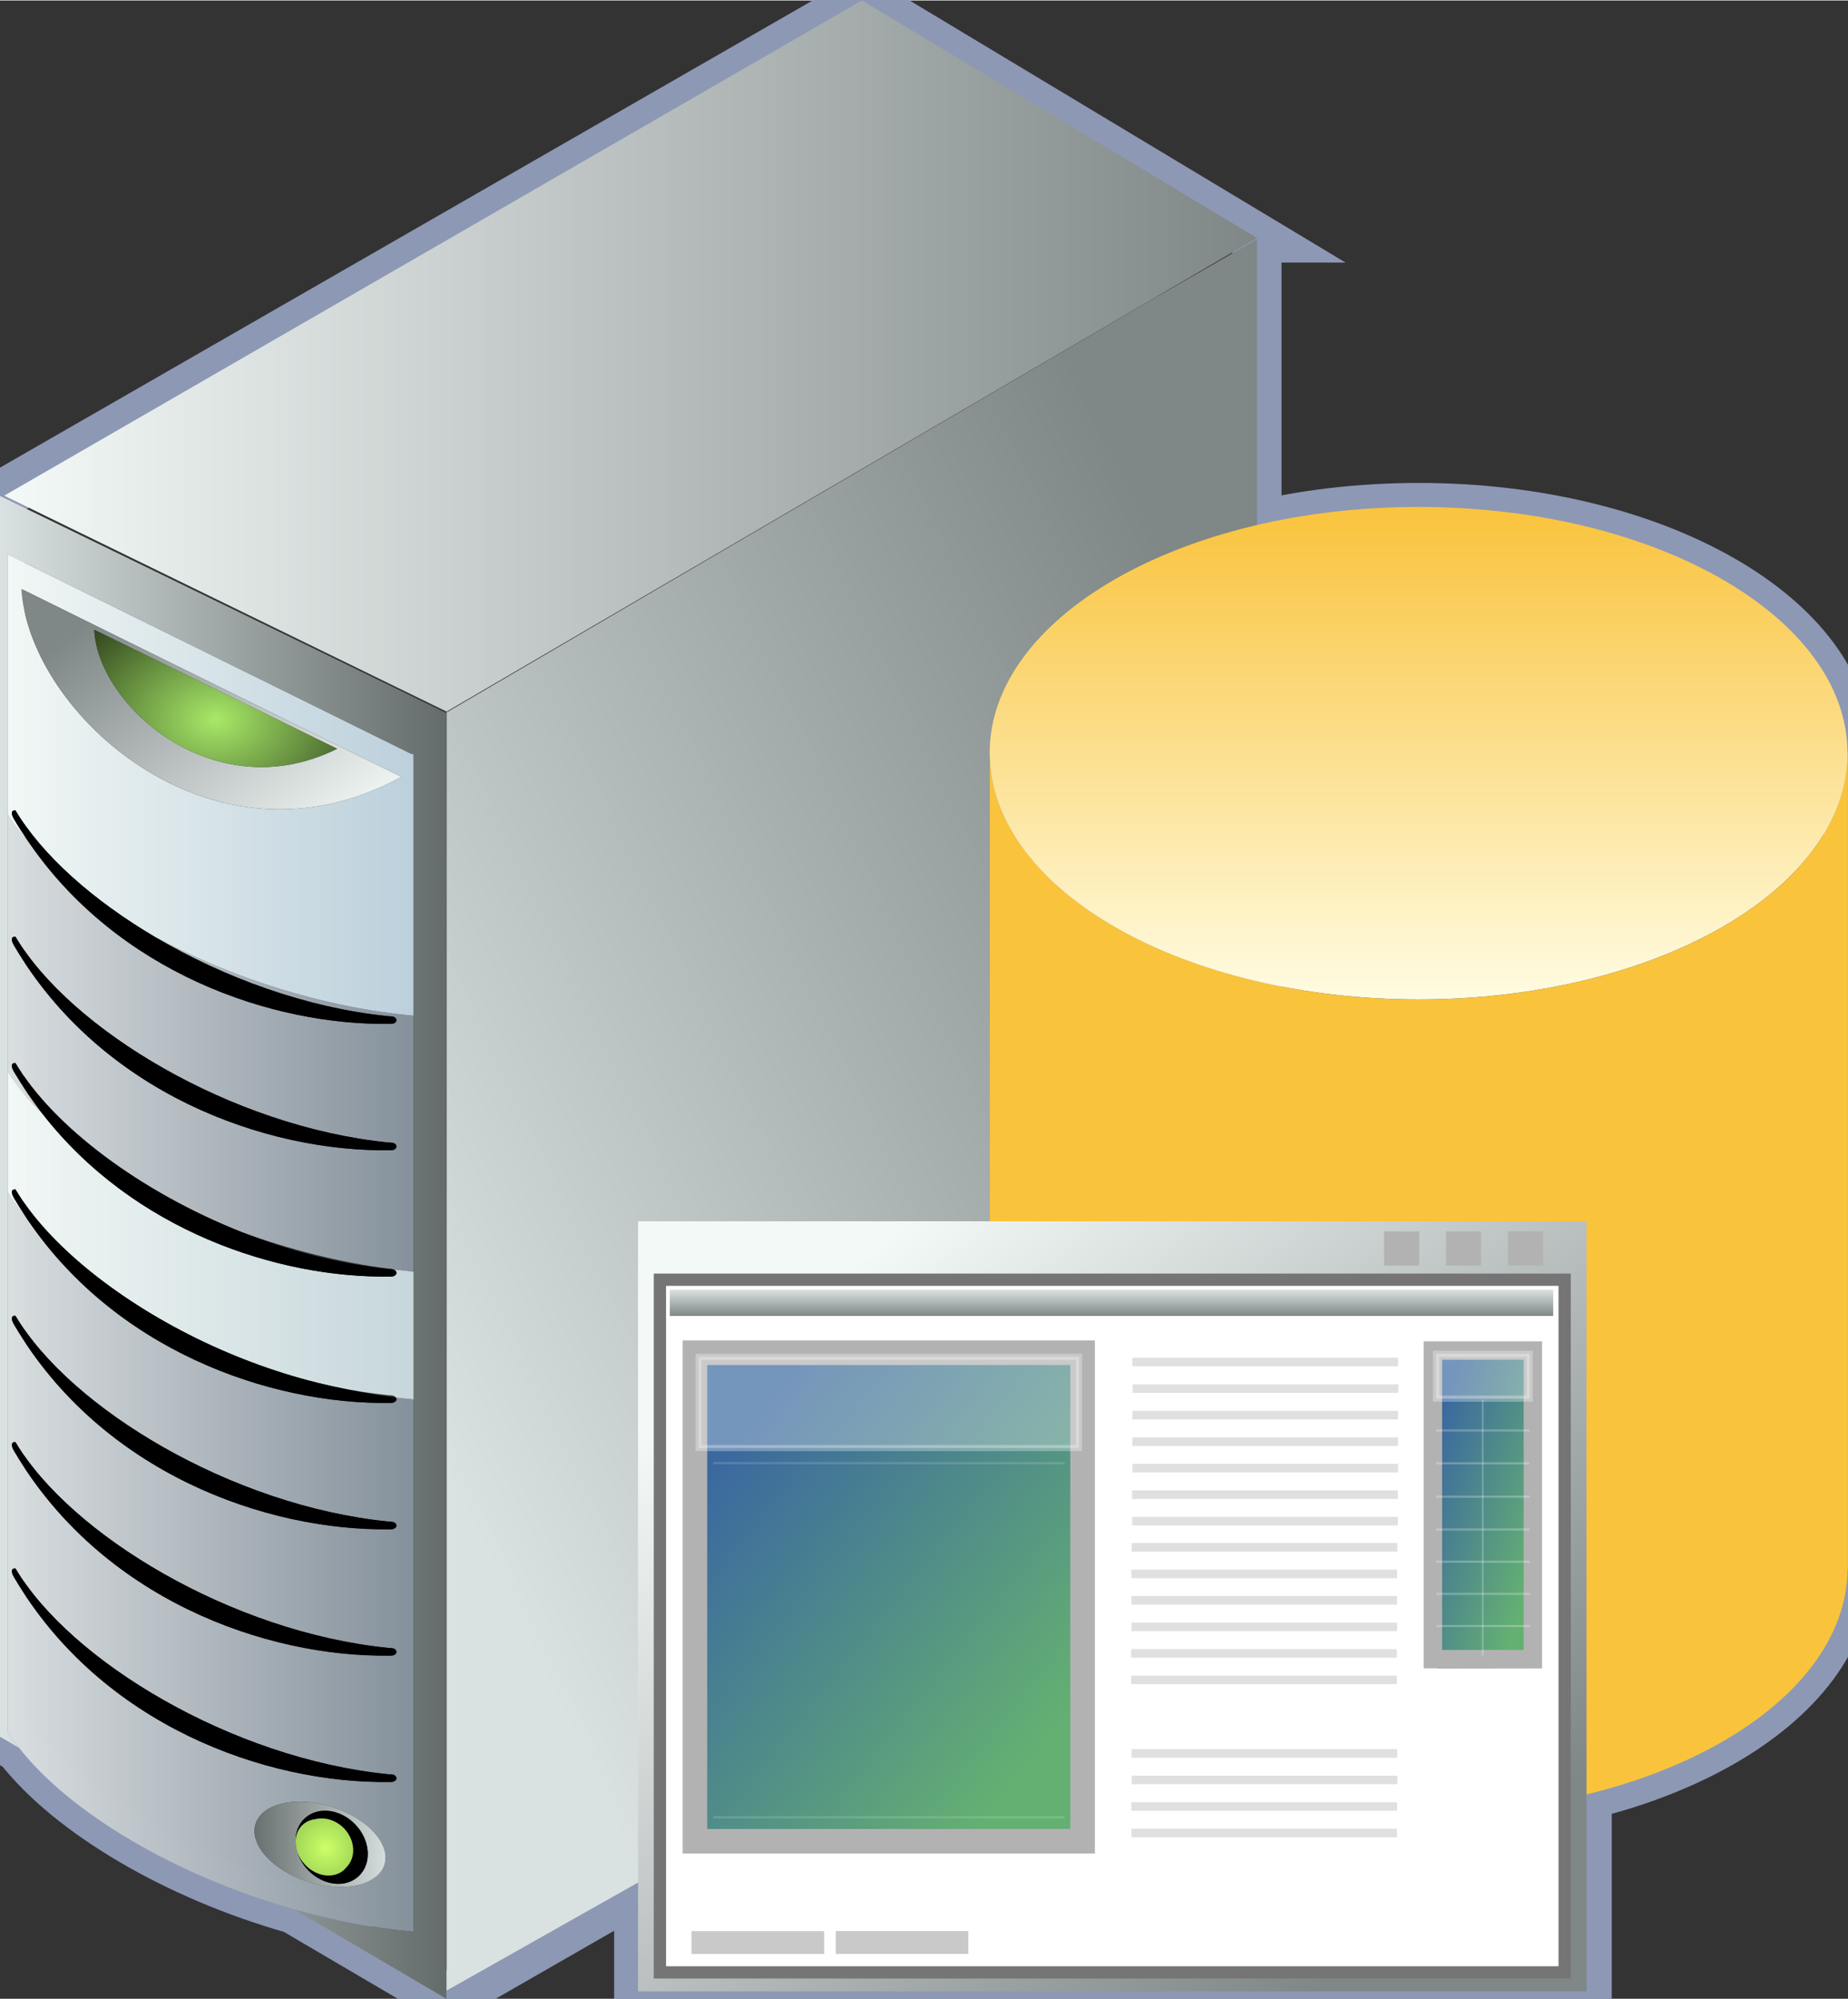 <svg xmlns="http://www.w3.org/2000/svg" xmlns:xlink="http://www.w3.org/1999/xlink" version="1.1" width="0.783" height="0.847" viewBox="0 0 56.405 60.986">
  <rect x="0" y="0" width="56.405" height="60.986" fill="#333333" stroke="none"/>
  <title><![CDATA[Application Store]]></title>
  <g transform=" scale(1) ">
    <path xmlns="http://www.w3.org/2000/svg" d="  M38.366,7.249 L26.308,0 L0,15.122 L0,52.988 L0.583,53.33 C2.146,55.329 5.387,57.236 8.963,58.25 L13.623,60.986 L38.365,46.775 L38.365,43.978 L38.365,43.942 L37.828,43.688 L38.365,43.378 L38.365,41.104 L38.365,41.068 L37.828,40.814 L38.365,40.504 L38.365,38.229 L38.365,38.194 L37.866,37.958 L38.365,37.672 L38.365,7.285 L38.365,7.249 L38.366,7.249 Z" style="stroke-width: 1.5; stroke: #8d98b5; stroke-dasharray: none; stroke-linecap: butt; stroke-linejoin: miter; fill: none; "/>
    <path xmlns="http://www.w3.org/2000/svg" d="  M56.404,22.983 C56.398,18.837 50.53,15.474 43.302,15.474 C36.073,15.474 30.211,18.838 30.211,22.988 C30.211,23.032 30.212,23.085 30.214,23.129 L30.217,47.822 C30.217,47.832 30.215,47.84 30.215,47.85 C30.215,47.859 30.217,47.868 30.217,47.878 L30.217,47.9 C30.264,52.026 36.107,55.364 43.308,55.364 C50.509,55.364 56.351,52.026 56.396,47.9 L56.405,47.9 L56.405,22.982 L56.395,22.982" style="stroke-width: 1.5; stroke: #8d98b5; stroke-dasharray: none; stroke-linecap: butt; stroke-linejoin: miter; fill: none; "/>
    <path xmlns="http://www.w3.org/2000/svg" d="  M19.495,60.773 L48.444,60.773 L48.444,37.272 L19.495,37.272 L19.495,60.773 Z" style="stroke-width: 1.5; stroke: #8d98b5; stroke-dasharray: none; stroke-linecap: butt; stroke-linejoin: miter; fill: none; "/>
    <path xmlns="http://www.w3.org/2000/svg" d="  M23.316,46.877 L38.366,38.194 L37.867,37.958 L23.316,46.264 L23.316,46.877 Z" style="fill-rule: evenodd; fill: #3f3f3f; "/>
    <path xmlns="http://www.w3.org/2000/svg" d="  M23.316,49.751 L38.366,41.068 L37.828,40.814 L23.316,49.138 L23.316,49.751 Z" style="fill-rule: evenodd; fill: #3f3f3f; "/>
    <path xmlns="http://www.w3.org/2000/svg" d="  M23.316,52.624 L38.366,43.942 L37.828,43.688 L23.316,52.012 L23.316,52.624 Z" style="fill-rule: evenodd; fill: #3f3f3f; "/>
    <defs xmlns="http://www.w3.org/2000/svg" xmlns:xlink="http://www.w3.org/1999/xlink">
      <linearGradient id="grad262">
        <stop offset="0%" stop-color="#646c6b" stop-opacity="1"/>
        <stop offset="100%" stop-color="#dae1e1" stop-opacity="1"/>
      </linearGradient>
      <linearGradient xlink:href="#grad262" id="grad263" x1="0" y1="0" x2="0" y2="1" gradientTransform="rotate(90 .5 .5)" gradientUnits="objectBoundingBox">
  </linearGradient>
    </defs>
    <path xmlns="http://www.w3.org/2000/svg" d="  M13.623,21.746 L0,15.122 L0,52.988 L0.583,53.33 C0.457,53.169 0.341,53.007 0.237,52.846 L0.237,36.372 L0.237,32.697 L0.237,24.835 L0.237,16.908 L12.55,22.995 C12.55,22.995 12.598,23 12.621,23.003 L12.621,30.985 L12.621,38.792 L12.621,42.696 L12.621,58.94 C11.399,58.831 10.162,58.591 8.963,58.25 L13.623,60.986 L13.623,21.746 Z" style="fill-rule: evenodd; fill: url(#grad263); "/>
    <defs xmlns="http://www.w3.org/2000/svg" xmlns:xlink="http://www.w3.org/1999/xlink">
      <linearGradient id="grad264">
        <stop offset="0%" stop-color="#85919c" stop-opacity="0.988"/>
        <stop offset="100%" stop-color="#dadfe1" stop-opacity="0.988"/>
      </linearGradient>
      <linearGradient xlink:href="#grad264" id="grad265" x1="0" y1="0" x2="0" y2="1" gradientTransform="rotate(90 .5 .5)" gradientUnits="objectBoundingBox">
  </linearGradient>
    </defs>
    <path xmlns="http://www.w3.org/2000/svg" d="  M12.101,42.69 C12.101,42.75 12.029,42.801 11.935,42.801 C11.928,42.801 11.911,42.802 11.911,42.802 C8.236,42.856 3.439,41.186 0.731,37.042 C0.548,36.818 0.38,36.594 0.238,36.371 L0.238,52.845 C0.342,53.007 0.458,53.169 0.584,53.33 C2.147,55.328 5.388,57.236 8.964,58.249 C10.162,58.59 11.4,58.831 12.622,58.94 L12.622,42.696 C12.443,42.68 12.264,42.66 12.082,42.638 C12.094,42.654 12.101,42.671 12.101,42.69 Z M11.734,56.896 C11.534,57.526 10.493,57.759 9.407,57.415 C8.32,57.071 7.603,56.28 7.801,55.649 C8.002,55.019 9.043,54.786 10.13,55.13 C11.215,55.474 11.934,56.264 11.734,56.896 Z M11.935,54.37 C11.928,54.37 11.911,54.37 11.911,54.37 C8.099,54.428 3.081,52.628 0.436,48.137 C0.246,47.82 0.472,47.85 0.472,47.85 C2.147,50.681 7.082,53.654 11.845,54.133 C11.865,54.135 11.934,54.139 11.943,54.139 C12.037,54.139 12.101,54.197 12.101,54.257 C12.101,54.318 12.029,54.37 11.935,54.37 Z M11.935,50.513 C11.928,50.513 11.911,50.513 11.911,50.513 C8.099,50.571 3.081,48.772 0.436,44.282 C0.246,43.964 0.472,43.993 0.472,43.993 C2.147,46.824 7.082,49.798 11.845,50.276 C11.865,50.279 11.934,50.283 11.943,50.283 C12.037,50.283 12.101,50.34 12.101,50.401 C12.101,50.462 12.029,50.513 11.935,50.513 Z M11.935,46.657 C11.928,46.657 11.911,46.658 11.911,46.658 C8.099,46.715 3.081,44.917 0.436,40.426 C0.246,40.109 0.472,40.139 0.472,40.139 C2.147,42.969 7.082,45.941 11.845,46.42 C11.865,46.423 11.934,46.428 11.943,46.428 C12.037,46.428 12.101,46.484 12.101,46.544 C12.101,46.606 12.029,46.657 11.935,46.657 Z" style="fill-rule: evenodd; fill: url(#grad265); "/>
    <defs xmlns="http://www.w3.org/2000/svg" xmlns:xlink="http://www.w3.org/1999/xlink">
      <linearGradient id="grad266">
        <stop offset="0%" stop-color="#85919c" stop-opacity="0.988"/>
        <stop offset="100%" stop-color="#dadfe1" stop-opacity="0.988"/>
      </linearGradient>
      <linearGradient xlink:href="#grad266" id="grad267" x1="0" y1="0" x2="0" y2="1" gradientTransform="rotate(90 .5 .5)" gradientUnits="objectBoundingBox">
  </linearGradient>
    </defs>
    <path xmlns="http://www.w3.org/2000/svg" d="  M11.845,30.997 C11.865,31 11.934,31.005 11.943,31.005 C12.037,31.005 12.101,31.061 12.101,31.121 C12.101,31.183 12.029,31.233 11.935,31.233 C11.928,31.233 11.911,31.233 11.911,31.233 C8.287,31.288 3.578,29.663 0.85,25.648 C0.615,25.38 0.41,25.107 0.238,24.835 L0.238,32.696 C0.511,33.126 0.869,33.555 1.294,33.974 C0.988,33.579 0.701,33.16 0.436,32.714 C0.246,32.395 0.472,32.425 0.472,32.425 C1.617,34.361 4.286,36.362 7.38,37.588 C8.837,38.122 10.39,38.518 11.937,38.714 C11.938,38.716 11.941,38.716 11.943,38.716 C11.95,38.716 11.958,38.717 11.965,38.719 C12.16,38.743 12.355,38.765 12.55,38.784 C12.575,38.786 12.598,38.789 12.621,38.791 L12.621,30.984 C9.871,30.736 7.054,29.823 4.749,28.591 C6.838,29.821 9.364,30.748 11.845,30.997 Z M11.935,35.09 C11.928,35.09 11.911,35.09 11.911,35.09 C8.099,35.147 3.081,33.348 0.436,28.858 C0.246,28.541 0.472,28.57 0.472,28.57 C2.147,31.401 7.082,34.373 11.845,34.852 C11.865,34.855 11.934,34.859 11.943,34.859 C12.037,34.859 12.101,34.916 12.101,34.977 C12.101,35.038 12.029,35.09 11.935,35.09 Z" style="fill-rule: evenodd; fill: url(#grad267); "/>
    <defs xmlns="http://www.w3.org/2000/svg" xmlns:xlink="http://www.w3.org/1999/xlink">
      <linearGradient id="grad268">
        <stop offset="0%" stop-color="#c8d8dd" stop-opacity="0.988"/>
        <stop offset="100%" stop-color="#f3f9f7" stop-opacity="0.988"/>
      </linearGradient>
      <linearGradient xlink:href="#grad268" id="grad269" x1="0" y1="0" x2="0" y2="1" gradientTransform="rotate(90 .5 .5)" gradientUnits="objectBoundingBox">
  </linearGradient>
    </defs>
    <path xmlns="http://www.w3.org/2000/svg" d="  M12.551,38.785 C12.356,38.766 12.161,38.743 11.966,38.719 C12.044,38.728 12.102,38.777 12.102,38.833 C12.102,38.894 12.03,38.945 11.936,38.945 C11.929,38.945 11.912,38.945 11.912,38.945 C8.478,38.996 4.069,37.542 1.294,33.974 C0.87,33.554 0.512,33.126 0.238,32.696 L0.238,36.371 C0.38,36.594 0.549,36.818 0.732,37.042 C0.632,36.887 0.532,36.731 0.437,36.569 C0.247,36.253 0.472,36.282 0.472,36.282 C1.474,37.975 3.643,39.716 6.239,40.948 C7.483,41.536 8.826,42.008 10.187,42.301 C10.738,42.419 11.292,42.509 11.845,42.566 C11.866,42.567 11.935,42.572 11.944,42.572 C12.01,42.572 12.059,42.601 12.083,42.638 C12.265,42.66 12.443,42.68 12.623,42.696 L12.623,38.792 C12.599,38.79 12.576,38.787 12.551,38.785 Z" style="fill-rule: evenodd; fill: url(#grad269); "/>
    <defs xmlns="http://www.w3.org/2000/svg" xmlns:xlink="http://www.w3.org/1999/xlink">
      <linearGradient id="grad270">
        <stop offset="0%" stop-color="#bdd1dd" stop-opacity="0.988"/>
        <stop offset="100%" stop-color="#f3f9f7" stop-opacity="0.988"/>
      </linearGradient>
      <linearGradient xlink:href="#grad270" id="grad271" x1="0" y1="0" x2="0" y2="1" gradientTransform="rotate(90 .5 .5)" gradientUnits="objectBoundingBox">
  </linearGradient>
    </defs>
    <path xmlns="http://www.w3.org/2000/svg" d="  M12.551,22.995 L0.238,16.908 L0.238,24.835 C0.41,25.107 0.616,25.38 0.85,25.648 C0.708,25.439 0.567,25.226 0.436,25.003 C0.246,24.686 0.472,24.715 0.472,24.715 C1.276,26.072 2.828,27.46 4.749,28.591 C7.054,29.824 9.871,30.736 12.621,30.984 L12.621,23.003 C12.599,23 12.551,22.995 12.551,22.995 Z M0.656,17.961 L12.248,23.692 C6.498,26.869 0.875,21.746 0.656,17.961 Z" style="fill-rule: evenodd; fill: url(#grad271); "/>
    <path xmlns="http://www.w3.org/2000/svg" d="  M11.943,54.139 C11.934,54.139 11.865,54.135 11.845,54.133 C7.082,53.654 2.147,50.681 0.472,47.85 C0.472,47.85 0.246,47.82 0.436,48.137 C3.08,52.627 8.099,54.428 11.911,54.37 C11.911,54.37 11.928,54.37 11.935,54.37 C12.029,54.37 12.101,54.319 12.101,54.258 C12.101,54.197 12.037,54.139 11.943,54.139 Z" style="fill-rule: evenodd; fill: #000000; "/>
    <path xmlns="http://www.w3.org/2000/svg" d="  M11.943,50.284 C11.934,50.284 11.865,50.279 11.845,50.277 C7.082,49.798 2.147,46.825 0.472,43.994 C0.472,43.994 0.246,43.965 0.436,44.282 C3.08,48.772 8.099,50.572 11.911,50.514 C11.911,50.514 11.928,50.514 11.935,50.514 C12.029,50.514 12.101,50.463 12.101,50.402 C12.101,50.342 12.037,50.284 11.943,50.284 Z" style="fill-rule: evenodd; fill: #000000; "/>
    <path xmlns="http://www.w3.org/2000/svg" d="  M11.943,46.428 C11.934,46.428 11.865,46.423 11.845,46.42 C7.082,45.941 2.147,42.969 0.472,40.139 C0.472,40.139 0.246,40.109 0.436,40.426 C3.08,44.916 8.099,46.715 11.911,46.658 C11.911,46.658 11.928,46.657 11.935,46.657 C12.029,46.657 12.101,46.606 12.101,46.545 C12.101,46.484 12.037,46.428 11.943,46.428 Z" style="fill-rule: evenodd; fill: #000000; "/>
    <path xmlns="http://www.w3.org/2000/svg" d="  M12.082,42.638 C11.451,42.559 10.816,42.446 10.187,42.301 C8.827,42.008 7.484,41.536 6.239,40.948 C3.642,39.716 1.474,37.975 0.472,36.282 C0.472,36.282 0.247,36.253 0.437,36.569 C0.532,36.731 0.632,36.887 0.732,37.042 C3.44,41.185 8.236,42.856 11.912,42.802 C11.912,42.802 11.929,42.801 11.936,42.801 C12.03,42.801 12.102,42.75 12.102,42.69 C12.101,42.671 12.094,42.654 12.082,42.638 Z" style="fill-rule: evenodd; fill: #000000; "/>
    <path xmlns="http://www.w3.org/2000/svg" d="  M11.965,38.719 C11.956,38.718 11.946,38.717 11.937,38.715 C11.922,38.715 11.865,38.711 11.845,38.709 C10.339,38.557 8.812,38.156 7.38,37.589 C4.286,36.363 1.617,34.362 0.472,32.426 C0.472,32.426 0.246,32.396 0.436,32.714 C0.701,33.16 0.987,33.579 1.294,33.974 C4.068,37.543 8.477,38.997 11.911,38.946 C11.911,38.946 11.928,38.946 11.935,38.946 C12.029,38.946 12.101,38.894 12.101,38.834 C12.101,38.777 12.044,38.727 11.965,38.719 Z" style="fill-rule: evenodd; fill: #000000; "/>
    <path xmlns="http://www.w3.org/2000/svg" d="  M11.943,31.005 C11.934,31.005 11.865,31 11.845,30.997 C9.363,30.748 6.838,29.822 4.749,28.591 C2.827,27.46 1.276,26.072 0.472,24.715 C0.472,24.715 0.246,24.686 0.436,25.003 C0.567,25.226 0.707,25.439 0.85,25.648 C3.578,29.664 8.287,31.288 11.911,31.233 C11.911,31.233 11.928,31.233 11.935,31.233 C12.029,31.233 12.101,31.183 12.101,31.121 C12.101,31.061 12.037,31.005 11.943,31.005 Z" style="fill-rule: evenodd; fill: #000000; "/>
    <path xmlns="http://www.w3.org/2000/svg" d="  M11.943,34.859 C11.934,34.859 11.865,34.855 11.845,34.852 C7.082,34.373 2.147,31.401 0.472,28.57 C0.472,28.57 0.246,28.541 0.436,28.858 C3.08,33.347 8.099,35.147 11.911,35.09 C11.911,35.09 11.928,35.09 11.935,35.09 C12.029,35.09 12.101,35.038 12.101,34.978 C12.101,34.916 12.037,34.859 11.943,34.859 Z" style="fill-rule: evenodd; fill: #000000; "/>
    <defs xmlns="http://www.w3.org/2000/svg">
      <linearGradient id="grad272">
        <stop offset="0%" stop-color="#646c6b" stop-opacity="1"/>
        <stop offset="100%" stop-color="#dae1e1" stop-opacity="1"/>
      </linearGradient>
    </defs>
    <path xmlns="http://www.w3.org/2000/svg" d="  M10.13,55.131 C9.044,54.787 8.002,55.02 7.801,55.65 C7.602,56.281 8.32,57.071 9.407,57.416 C10.492,57.76 11.534,57.526 11.734,56.897 C11.934,56.264 11.215,55.474 10.13,55.131 Z M10.95,57.242 C10.546,57.622 9.85,57.535 9.393,57.05 C9.247,56.892 9.143,56.714 9.082,56.53 C9.041,56.41 9.024,56.289 9.023,56.17 C9.018,55.909 9.109,55.66 9.298,55.483 C9.699,55.105 10.396,55.19 10.853,55.676 C11.309,56.161 11.353,56.862 10.95,57.242 Z" style="fill-rule: evenodd; fill: url(#grad272); "/>
    <path xmlns="http://www.w3.org/2000/svg" d="  M9.298,55.483 C9.109,55.659 9.018,55.908 9.023,56.17 C9.03,55.984 9.099,55.81 9.233,55.683 C9.343,55.58 9.479,55.523 9.626,55.506 C9.919,55.433 10.261,55.535 10.509,55.796 C10.843,56.153 10.87,56.672 10.576,56.971 C10.556,56.996 10.535,57.02 10.514,57.041 C10.2,57.336 9.661,57.269 9.31,56.894 C9.206,56.784 9.13,56.659 9.082,56.531 C9.143,56.714 9.247,56.893 9.393,57.05 C9.85,57.535 10.546,57.623 10.95,57.242 C11.353,56.863 11.309,56.161 10.853,55.676 C10.396,55.19 9.699,55.104 9.298,55.483 Z" style="fill-rule: evenodd; fill: #000000; "/>
    <defs xmlns="http://www.w3.org/2000/svg">
      <radialGradient id="grad273" cx="50%" cy="50%" r="100%">
        <stop offset="0%" stop-color="#ccff66" stop-opacity="1"/>
        <stop offset="100%" stop-color="#7ab04a" stop-opacity="1"/>
      </radialGradient>
    </defs>
    <path xmlns="http://www.w3.org/2000/svg" d="  M10.514,57.041 C10.535,57.02 10.556,56.995 10.576,56.97 C10.871,56.672 10.843,56.151 10.509,55.795 C10.261,55.534 9.919,55.433 9.626,55.505 C9.479,55.522 9.343,55.58 9.233,55.682 C9.098,55.809 9.03,55.983 9.023,56.169 C9.024,56.288 9.041,56.408 9.082,56.528 C9.13,56.657 9.206,56.782 9.31,56.891 C9.661,57.269 10.2,57.335 10.514,57.041 Z" style="fill-rule: evenodd; fill: url(#grad273); "/>
    <defs xmlns="http://www.w3.org/2000/svg" xmlns:xlink="http://www.w3.org/1999/xlink">
      <linearGradient id="grad274">
        <stop offset="0%" stop-color="#7f8787" stop-opacity="1"/>
        <stop offset="100%" stop-color="#f3f9f7" stop-opacity="1"/>
      </linearGradient>
      <linearGradient xlink:href="#grad274" id="grad275" x1="0" y1="0" x2="0" y2="1" gradientTransform="rotate(315 .5 .5)" gradientUnits="objectBoundingBox">
  </linearGradient>
    </defs>
    <path xmlns="http://www.w3.org/2000/svg" d="  M0.656,17.961 C0.875,21.746 6.498,26.869 12.248,23.692 L0.656,17.961 Z M2.877,19.205 L10.289,22.837 C6.542,24.697 2.972,21.509 2.877,19.205 Z" style="fill-rule: evenodd; fill: url(#grad275); "/>
    <defs xmlns="http://www.w3.org/2000/svg">
      <radialGradient id="grad276" cx="50%" cy="50%" r="100%">
        <stop offset="0%" stop-color="#a7e968" stop-opacity="1"/>
        <stop offset="100%" stop-color="#000000" stop-opacity="1"/>
      </radialGradient>
    </defs>
    <path xmlns="http://www.w3.org/2000/svg" d="  M2.877,19.205 C2.972,21.509 6.542,24.697 10.289,22.837 L2.877,19.205 Z" style="fill-rule: evenodd; fill: url(#grad276); "/>
    <defs xmlns="http://www.w3.org/2000/svg" xmlns:xlink="http://www.w3.org/1999/xlink">
      <linearGradient id="grad277">
        <stop offset="0%" stop-color="#7f8787" stop-opacity="1"/>
        <stop offset="100%" stop-color="#dae1e1" stop-opacity="1"/>
      </linearGradient>
      <linearGradient xlink:href="#grad277" id="grad278" x1="0" y1="0" x2="0" y2="1" gradientTransform="rotate(45 .5 .5)" gradientUnits="objectBoundingBox">
  </linearGradient>
    </defs>
    <path xmlns="http://www.w3.org/2000/svg" d="  M13.654,21.714 L13.632,21.703 L13.632,60.736 L38.366,46.775 L38.366,43.977 L23.316,52.624 L23.316,52.012 L37.828,43.688 L38.366,43.378 L38.366,41.103 L23.316,49.751 L23.316,49.138 L37.828,40.814 L38.366,40.504 L38.366,38.228 L23.316,46.877 L23.316,46.264 L37.867,37.958 L38.366,37.671 L38.366,7.285 L35.047,9.192 L13.654,21.714 Z" style="fill-rule: evenodd; fill: url(#grad278); "/>
    <defs xmlns="http://www.w3.org/2000/svg" xmlns:xlink="http://www.w3.org/1999/xlink">
      <linearGradient id="grad279">
        <stop offset="0%" stop-color="#7f8787" stop-opacity="1"/>
        <stop offset="100%" stop-color="#f3f9f7" stop-opacity="1"/>
      </linearGradient>
      <linearGradient xlink:href="#grad279" id="grad280" x1="0" y1="0" x2="0" y2="1" gradientTransform="rotate(90 .5 .5)" gradientUnits="objectBoundingBox">
  </linearGradient>
    </defs>
    <path xmlns="http://www.w3.org/2000/svg" d="  M26.308,0 L0.128,15.113 L13.632,21.703 L38.366,7.249 L26.308,0 Z" style="fill-rule: evenodd; fill: url(#grad280); "/>
    <defs xmlns="http://www.w3.org/2000/svg" xmlns:xlink="http://www.w3.org/1999/xlink">
      <linearGradient id="grad281">
        <stop offset="0%" stop-color="#f9c33c" stop-opacity="1"/>
        <stop offset="100%" stop-color="#f9c33c" stop-opacity="1"/>
      </linearGradient>
      <linearGradient xlink:href="#grad281" id="grad282" x1="0" y1="0" x2="0" y2="1" gradientTransform="rotate(90 .5 .5)" gradientUnits="objectBoundingBox">
  </linearGradient>
    </defs>
    <path xmlns="http://www.w3.org/2000/svg" d="  M56.389,22.966 C56.389,22.968 56.391,22.97 56.391,22.973 C56.391,27.122 50.529,30.487 43.298,30.487 C36.145,30.487 30.334,27.192 30.212,23.103 L30.212,47.806 C30.212,47.816 30.21,47.825 30.21,47.834 C30.21,47.843 30.212,47.852 30.212,47.862 L30.212,47.883 L30.213,47.883 C30.26,52.01 36.1,55.348 43.303,55.348 C50.505,55.348 56.346,52.01 56.392,47.883 L56.401,47.883 L56.401,22.966 L56.389,22.966 Z" style="fill-rule: evenodd; fill: url(#grad282); "/>
    <defs xmlns="http://www.w3.org/2000/svg" xmlns:xlink="http://www.w3.org/1999/xlink">
      <linearGradient id="grad283">
        <stop offset="0%" stop-color="#f9c33c" stop-opacity="1"/>
        <stop offset="100%" stop-color="#fffce3" stop-opacity="1"/>
      </linearGradient>
      <linearGradient xlink:href="#grad283" id="grad284" x1="0" y1="0" x2="0" y2="1" gradientTransform="rotate(-0 .5 .5)" gradientUnits="objectBoundingBox">
  </linearGradient>
    </defs>
    <path xmlns="http://www.w3.org/2000/svg" d="  M43.298,30.486 C50.529,30.486 56.391,27.122 56.391,22.972 C56.391,22.97 56.389,22.967 56.389,22.965 C56.383,18.819 50.525,15.457 43.298,15.457 C36.068,15.457 30.206,18.822 30.206,22.972 C30.206,23.015 30.21,23.059 30.212,23.102 C30.334,27.192 36.145,30.486 43.298,30.486 Z" style="fill-rule: evenodd; fill: url(#grad284); "/>
    <path xmlns="http://www.w3.org/2000/svg" d="  M20.509,56.751 L33.642,49.175 L33.206,48.968 L20.509,56.216 L20.509,56.751 Z" style="fill-rule: evenodd; fill: #3f3f3f; "/>
    <path xmlns="http://www.w3.org/2000/svg" d="  M20.509,59.258 L33.642,51.682 L33.172,51.46 L20.509,58.725 L20.509,59.258 Z" style="fill-rule: evenodd; fill: #3f3f3f; "/>
    <defs xmlns="http://www.w3.org/2000/svg" xmlns:xlink="http://www.w3.org/1999/xlink">
      <linearGradient id="grad285">
        <stop offset="0%" stop-color="#7f8787" stop-opacity="1"/>
        <stop offset="100%" stop-color="#f3f9f7" stop-opacity="1"/>
      </linearGradient>
      <linearGradient xlink:href="#grad285" id="grad286" x1="0" y1="0" x2="0" y2="1" gradientTransform="rotate(135 .5 .5)" gradientUnits="objectBoundingBox">
  </linearGradient>
    </defs>
    <path xmlns="http://www.w3.org/2000/svg" d="  M19.475,60.76 L48.424,60.76 L48.424,37.258 L19.475,37.258 L19.475,60.76 Z" style="fill-rule: evenodd; fill: url(#grad286); "/>
    <g xmlns="http://www.w3.org/2000/svg" id="Layer1049">
      <path d="  M20.142,60.181 L47.757,60.181 L47.757,39.041 L20.142,39.041 L20.142,60.181 Z" style="stroke-width: 0.375; stroke-linecap: butt; stroke-linejoin: miter; fill-rule: evenodd; fill: #ffffff; "/>
      <path d="  M20.142,60.181 L47.757,60.181 L47.757,39.041 L20.142,39.041 L20.142,60.181 Z" style="stroke-width: 0.375; stroke: #757575; stroke-dasharray: none; stroke-linecap: butt; stroke-linejoin: miter; fill: none; "/>
    </g>
    <defs xmlns="http://www.w3.org/2000/svg">
      <linearGradient id="grad287">
        <stop offset="0%" stop-color="#7f8787" stop-opacity="1"/>
        <stop offset="100%" stop-color="#dae1e1" stop-opacity="1"/>
      </linearGradient>
    </defs>
    <path xmlns="http://www.w3.org/2000/svg" d="  M43.886,50.905 L47.053,50.905 L47.053,41.359 L43.886,41.359 L43.886,50.905 Z" style="fill-rule: evenodd; fill: url(#grad287); "/>
    <g xmlns="http://www.w3.org/2000/svg" xmlns:xlink="http://www.w3.org/1999/xlink" id="Layer1050">
      <defs>
        <linearGradient id="grad288">
          <stop offset="0%" stop-color="#64b072" stop-opacity="1"/>
          <stop offset="100%" stop-color="#3b699f" stop-opacity="1"/>
        </linearGradient>
        <linearGradient xlink:href="#grad288" id="grad289" x1="0" y1="0" x2="0" y2="1" gradientTransform="rotate(135 .5 .5)" gradientUnits="objectBoundingBox">
  </linearGradient>
      </defs>
      <path d="  M43.735,50.621 L46.787,50.621 L46.787,41.203 L43.735,41.203 L43.735,50.621 Z" style="stroke-width: 0.562; stroke-linecap: butt; stroke-linejoin: miter; fill-rule: evenodd; fill: url(#grad289); "/>
      <path d="  M43.735,50.621 L46.787,50.621 L46.787,41.203 L43.735,41.203 L43.735,50.621 Z" style="stroke-width: 0.562; stroke: #b2b2b2; stroke-dasharray: none; stroke-linecap: butt; stroke-linejoin: miter; fill: none; "/>
    </g>
    <defs xmlns="http://www.w3.org/2000/svg" xmlns:xlink="http://www.w3.org/1999/xlink">
      <linearGradient id="grad290">
        <stop offset="0%" stop-color="#7f8787" stop-opacity="1"/>
        <stop offset="100%" stop-color="#dae1e1" stop-opacity="1"/>
      </linearGradient>
      <linearGradient xlink:href="#grad290" id="grad291" x1="0" y1="0" x2="0" y2="1" gradientTransform="rotate(315 .5 .5)" gradientUnits="objectBoundingBox">
  </linearGradient>
    </defs>
    <path xmlns="http://www.w3.org/2000/svg" d="  M21.34,56.522 L33.36,56.522 L33.36,41.47 L21.34,41.47 L21.34,56.522 Z" style="fill-rule: evenodd; fill: url(#grad291); "/>
    <g xmlns="http://www.w3.org/2000/svg" xmlns:xlink="http://www.w3.org/1999/xlink" id="Layer1051">
      <defs>
        <linearGradient id="grad292">
          <stop offset="0%" stop-color="#64b072" stop-opacity="1"/>
          <stop offset="100%" stop-color="#3b699f" stop-opacity="1"/>
        </linearGradient>
        <linearGradient xlink:href="#grad292" id="grad293" x1="0" y1="0" x2="0" y2="1" gradientTransform="rotate(135 .5 .5)" gradientUnits="objectBoundingBox">
  </linearGradient>
      </defs>
      <path d="  M21.21,56.179 L33.043,56.179 L33.043,41.27 L21.21,41.27 L21.21,56.179 Z" style="stroke-width: 0.75; stroke-linecap: butt; stroke-linejoin: miter; fill-rule: evenodd; fill: url(#grad293); "/>
      <path d="  M21.21,56.179 L33.043,56.179 L33.043,41.27 L21.21,41.27 L21.21,56.179 Z" style="stroke-width: 0.75; stroke: #b2b2b2; stroke-dasharray: none; stroke-linecap: butt; stroke-linejoin: miter; fill: none; "/>
    </g>
    <path xmlns="http://www.w3.org/2000/svg" d="  M34.562,41.683 L42.671,41.683 L42.671,41.421 L34.562,41.421 L34.562,41.683 Z" style="fill-rule: evenodd; fill: #e0e0e0; "/>
    <path xmlns="http://www.w3.org/2000/svg" d="  M34.572,42.494 L42.682,42.494 L42.682,42.233 L34.572,42.233 L34.572,42.494 Z" style="fill-rule: evenodd; fill: #e0e0e0; "/>
    <path xmlns="http://www.w3.org/2000/svg" d="  M34.56,43.305 L42.67,43.305 L42.67,43.044 L34.56,43.044 L34.56,43.305 Z" style="fill-rule: evenodd; fill: #e0e0e0; "/>
    <path xmlns="http://www.w3.org/2000/svg" d="  M34.562,44.114 L42.671,44.114 L42.671,43.852 L34.562,43.852 L34.562,44.114 Z" style="fill-rule: evenodd; fill: #e0e0e0; "/>
    <path xmlns="http://www.w3.org/2000/svg" d="  M34.566,44.922 L42.674,44.922 L42.674,44.66 L34.566,44.66 L34.566,44.922 Z" style="fill-rule: evenodd; fill: #e0e0e0; "/>
    <path xmlns="http://www.w3.org/2000/svg" d="  M34.553,45.733 L42.664,45.733 L42.664,45.471 L34.553,45.471 L34.553,45.733 Z" style="fill-rule: evenodd; fill: #e0e0e0; "/>
    <path xmlns="http://www.w3.org/2000/svg" d="  M34.556,46.54 L42.664,46.54 L42.664,46.279 L34.556,46.279 L34.556,46.54 Z" style="fill-rule: evenodd; fill: #e0e0e0; "/>
    <path xmlns="http://www.w3.org/2000/svg" d="  M34.543,47.339 L42.653,47.339 L42.653,47.077 L34.543,47.077 L34.543,47.339 Z" style="fill-rule: evenodd; fill: #e0e0e0; "/>
    <path xmlns="http://www.w3.org/2000/svg" d="  M34.532,48.149 L42.641,48.149 L42.641,47.888 L34.532,47.888 L34.532,48.149 Z" style="fill-rule: evenodd; fill: #e0e0e0; "/>
    <path xmlns="http://www.w3.org/2000/svg" d="  M34.532,48.957 L42.642,48.957 L42.642,48.695 L34.532,48.695 L34.532,48.957 Z" style="fill-rule: evenodd; fill: #e0e0e0; "/>
    <path xmlns="http://www.w3.org/2000/svg" d="  M34.537,49.766 L42.645,49.766 L42.645,49.505 L34.537,49.505 L34.537,49.766 Z" style="fill-rule: evenodd; fill: #e0e0e0; "/>
    <path xmlns="http://www.w3.org/2000/svg" d="  M34.526,50.576 L42.634,50.576 L42.634,50.315 L34.526,50.315 L34.526,50.576 Z" style="fill-rule: evenodd; fill: #e0e0e0; "/>
    <path xmlns="http://www.w3.org/2000/svg" d="  M34.526,51.384 L42.636,51.384 L42.636,51.123 L34.526,51.123 L34.526,51.384 Z" style="fill-rule: evenodd; fill: #e0e0e0; "/>
    <path xmlns="http://www.w3.org/2000/svg" d="  M34.538,53.63 L42.648,53.63 L42.648,53.368 L34.538,53.368 L34.538,53.63 Z" style="fill-rule: evenodd; fill: #e0e0e0; "/>
    <path xmlns="http://www.w3.org/2000/svg" d="  M34.541,54.438 L42.652,54.438 L42.652,54.177 L34.541,54.177 L34.541,54.438 Z" style="fill-rule: evenodd; fill: #e0e0e0; "/>
    <path xmlns="http://www.w3.org/2000/svg" d="  M34.531,55.249 L42.641,55.249 L42.641,54.987 L34.531,54.987 L34.531,55.249 Z" style="fill-rule: evenodd; fill: #e0e0e0; "/>
    <path xmlns="http://www.w3.org/2000/svg" d="  M34.532,56.056 L42.641,56.056 L42.641,55.795 L34.532,55.795 L34.532,56.056 Z" style="fill-rule: evenodd; fill: #e0e0e0; "/>
    <path xmlns="http://www.w3.org/2000/svg" d="  M21.106,59.618 L25.153,59.618 L25.153,58.921 L21.106,58.921 L21.106,59.618 Z" style="fill-rule: evenodd; fill: #c9c9c9; "/>
    <path xmlns="http://www.w3.org/2000/svg" d="  M25.509,59.617 L29.556,59.617 L29.556,58.919 L25.509,58.919 L25.509,59.617 Z" style="fill-rule: evenodd; fill: #c9c9c9; "/>
    <path xmlns="http://www.w3.org/2000/svg" d="  M44.136,38.611 L45.206,38.611 L45.206,37.567 L44.136,37.567 L44.136,38.611 Z" style="fill-rule: evenodd; fill: #b2b2b2; "/>
    <path xmlns="http://www.w3.org/2000/svg" d="  M42.246,38.611 L43.317,38.611 L43.317,37.567 L42.246,37.567 L42.246,38.611 Z" style="fill-rule: evenodd; fill: #b2b2b2; "/>
    <path xmlns="http://www.w3.org/2000/svg" d="  M46.031,38.608 L47.101,38.608 L47.101,37.564 L46.031,37.564 L46.031,38.608 Z" style="fill-rule: evenodd; fill: #b2b2b2; "/>
    <g xmlns="http://www.w3.org/2000/svg" id="Layer1052">
      <path d="  M43.833,42.671 L46.69,42.671 L46.69,41.302 L43.833,41.302 L43.833,42.671 Z" style="stroke-width: 0.188; stroke-linecap: butt; stroke-linejoin: miter; fill-rule: evenodd; fill: #ffffff; fill-opacity: 0.298; "/>
      <path d="  M43.833,42.671 L46.69,42.671 L46.69,41.302 L43.833,41.302 L43.833,42.671 Z" style="stroke-width: 0.188; stroke: #ffffff; stroke-opacity: 0.298; stroke-dasharray: none; stroke-linecap: butt; stroke-linejoin: miter; fill: none; fill-opacity: 0.298; "/>
    </g>
    <path xmlns="http://www.w3.org/2000/svg" d="  M43.834,47.682 L46.69,47.682 L46.69,47.614 L43.834,47.614 L43.834,47.682 Z" style="fill-rule: evenodd; fill: #ffffff; fill-opacity: 0.243; "/>
    <path xmlns="http://www.w3.org/2000/svg" d="  M43.843,48.662 L46.697,48.662 L46.697,48.595 L43.843,48.595 L43.843,48.662 Z" style="fill-rule: evenodd; fill: #ffffff; fill-opacity: 0.243; "/>
    <path xmlns="http://www.w3.org/2000/svg" d="  M43.843,49.644 L46.697,49.644 L46.697,49.577 L43.843,49.577 L43.843,49.644 Z" style="fill-rule: evenodd; fill: #ffffff; fill-opacity: 0.243; "/>
    <path xmlns="http://www.w3.org/2000/svg" d="  M45.23,50.518 L45.284,50.518 L45.284,42.697 L45.23,42.697 L45.23,50.518 Z" style="fill-rule: evenodd; fill: #ffffff; fill-opacity: 0.243; "/>
    <path xmlns="http://www.w3.org/2000/svg" d="  M43.834,45.697 L46.69,45.697 L46.69,45.629 L43.834,45.629 L43.834,45.697 Z" style="fill-rule: evenodd; fill: #ffffff; fill-opacity: 0.243; "/>
    <path xmlns="http://www.w3.org/2000/svg" d="  M43.831,46.699 L46.685,46.699 L46.685,46.63 L43.831,46.63 L43.831,46.699 Z" style="fill-rule: evenodd; fill: #ffffff; fill-opacity: 0.243; "/>
    <path xmlns="http://www.w3.org/2000/svg" d="  M43.834,43.676 L46.69,43.676 L46.69,43.609 L43.834,43.609 L43.834,43.676 Z" style="fill-rule: evenodd; fill: #ffffff; fill-opacity: 0.243; "/>
    <path xmlns="http://www.w3.org/2000/svg" d="  M43.831,44.678 L46.685,44.678 L46.685,44.611 L43.831,44.611 L43.831,44.678 Z" style="fill-rule: evenodd; fill: #ffffff; fill-opacity: 0.243; "/>
    <defs xmlns="http://www.w3.org/2000/svg" xmlns:xlink="http://www.w3.org/1999/xlink">
      <linearGradient id="grad294">
        <stop offset="0%" stop-color="#7f8787" stop-opacity="1"/>
        <stop offset="100%" stop-color="#dae1e1" stop-opacity="1"/>
      </linearGradient>
      <linearGradient xlink:href="#grad294" id="grad295" x1="0" y1="0" x2="0" y2="1" gradientTransform="rotate(180 .5 .5)" gradientUnits="objectBoundingBox">
  </linearGradient>
    </defs>
    <path xmlns="http://www.w3.org/2000/svg" d="  M20.444,40.148 L47.407,40.148 L47.407,39.345 L20.444,39.345 L20.444,40.148 Z" style="fill-rule: evenodd; fill: url(#grad295); "/>
    <path xmlns="http://www.w3.org/2000/svg" d="  M21.778,44.673 L32.502,44.673 L32.502,44.605 L21.778,44.605 L21.778,44.673 Z" style="fill-rule: evenodd; fill: #ffffff; fill-opacity: 0.141; "/>
    <path xmlns="http://www.w3.org/2000/svg" d="  M21.77,55.482 L32.494,55.482 L32.494,55.414 L21.77,55.414 L21.77,55.482 Z" style="fill-rule: evenodd; fill: #ffffff; fill-opacity: 0.141; "/>
    <g xmlns="http://www.w3.org/2000/svg" id="Layer1053">
      <path d="  M21.321,44.179 L32.935,44.179 L32.935,41.395 L21.321,41.395 L21.321,44.179 Z" style="stroke-width: 0.188; stroke-linecap: butt; stroke-linejoin: miter; fill-rule: evenodd; fill: #ffffff; fill-opacity: 0.298; "/>
      <path d="  M21.321,44.179 L32.935,44.179 L32.935,41.395 L21.321,41.395 L21.321,44.179 Z" style="stroke-width: 0.188; stroke: #ffffff; stroke-opacity: 0.298; stroke-dasharray: none; stroke-linecap: butt; stroke-linejoin: miter; fill: none; fill-opacity: 0.298; "/>
    </g>
    <!--converted by libvisio2svg-->
  </g>
</svg>
